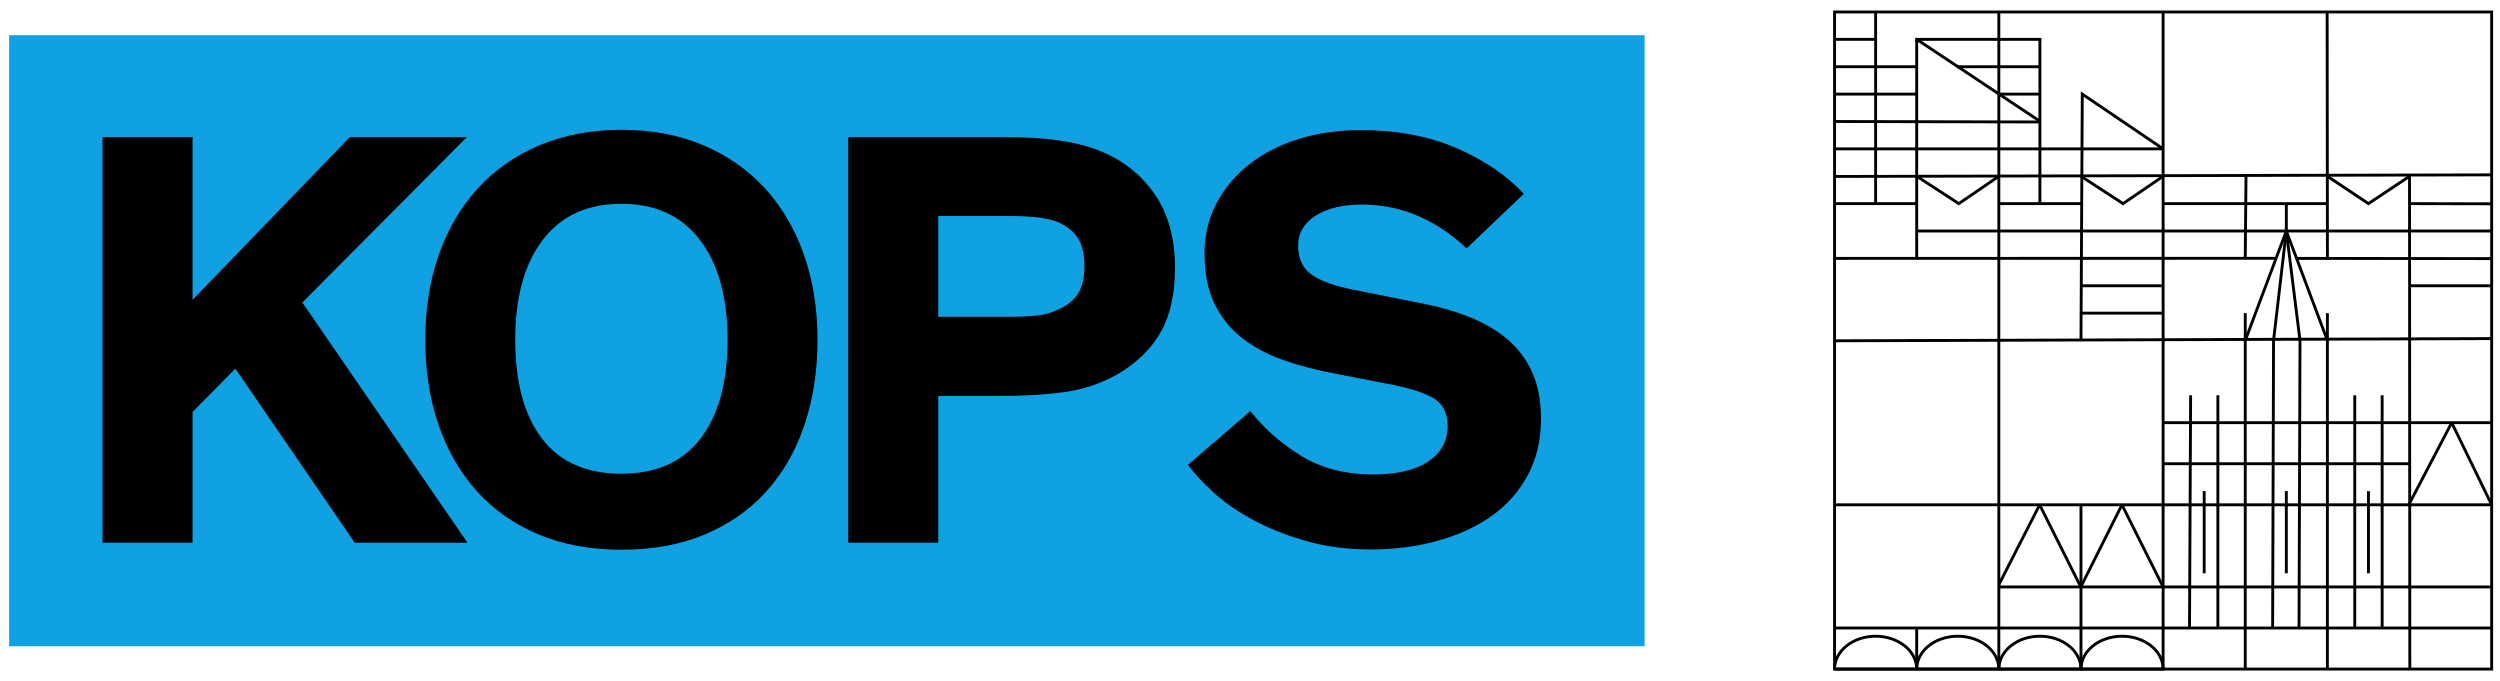 <?xml version="1.0" encoding="UTF-8" standalone="no"?>
<!-- Generator: Adobe Illustrator 16.0.4, SVG Export Plug-In . SVG Version: 6.00 Build 0)  -->

<svg
   xmlns:dc="http://purl.org/dc/elements/1.1/"
   xmlns:cc="http://creativecommons.org/ns#"
   xmlns:rdf="http://www.w3.org/1999/02/22-rdf-syntax-ns#"
   xmlns:svg="http://www.w3.org/2000/svg"
   xmlns="http://www.w3.org/2000/svg"
   xmlns:sodipodi="http://sodipodi.sourceforge.net/DTD/sodipodi-0.dtd"
   xmlns:inkscape="http://www.inkscape.org/namespaces/inkscape"
   version="1.1"
   id="Ebene_1"
   x="0px"
   y="0px"
   width="343.384"
   height="93.6"
   viewBox="0 0 343.384 93.6"
   enable-background="new 0 0 254 90"
   xml:space="preserve"
   inkscape:version="0.91 r13725"
   sodipodi:docname="kops.svg"><title
     id="title4261">this is not the KOPS logo because KOPS does not have a logo</title><defs
     id="defs143" /><sodipodi:namedview
     pagecolor="#ffffff"
     bordercolor="#666666"
     borderopacity="1"
     objecttolerance="10"
     gridtolerance="10"
     guidetolerance="10"
     inkscape:pageopacity="0"
     inkscape:pageshadow="2"
     inkscape:window-width="1920"
     inkscape:window-height="1151"
     id="namedview141"
     showgrid="false"
     inkscape:snap-page="true"
     inkscape:object-nodes="true"
     inkscape:zoom="2.8005883"
     inkscape:cx="177.77562"
     inkscape:cy="142.89578"
     inkscape:window-x="1920"
     inkscape:window-y="27"
     inkscape:window-maximized="1"
     inkscape:current-layer="Ebene_1"
     inkscape:snap-text-baseline="false"
     inkscape:snap-center="true"
     showguides="false"
     fit-margin-top="1.5"
     fit-margin-left="1"
     fit-margin-right="1"
     fit-margin-bottom="1.5"
     inkscape:snap-bbox="true"
     inkscape:bbox-nodes="true" /><rect
     style="opacity:1;fill:#009bdf;fill-opacity:0.941;stroke:#ff0000;stroke-width:0.514;stroke-linejoin:round;stroke-miterlimit:4;stroke-dasharray:none;stroke-dashoffset:0;stroke-opacity:0"
     id="rect3475"
     width="224.639"
     height="83.928"
     x="1.257"
     y="4.836" /><g
     id="g4640"
     transform="matrix(0.04,0,0,0.04,8.089,18.829)"
     style="fill:#000000;fill-opacity:1;stroke:none"><path
       inkscape:connector-curvature="0"
       id="path4619"
       d="m 1403,1393 -387,0 -410,-598 -147,149 0,449 -309,0 L 150,0 459,0 459,559 999,0 1401,0 836,568 Z"
       style="fill:#000000;fill-opacity:1;fill-rule:evenodd;stroke:none;stroke-width:1px;stroke-linecap:butt;stroke-linejoin:miter;stroke-opacity:1" /><path
       inkscape:connector-curvature="0"
       id="path4619-5"
       d="m 1567,696 q 0,219 92,339.5 92,120.5 273,120.5 178,0 271,-120.5 93,-120.5 93,-339.5 0,-219 -95,-343 -95,-124 -269,-124 -176,0 -270.5,124 -94.5,124 -94.5,343 z m -309,0 q 0,-160 47,-293 47,-133 135,-228.5 88,-95.5 213,-147.5 125,-52 279,-52 154,0 278.5,52 124.5,52 212.5,147.5 88,95.5 135,228.5 47,133 47,293 0,160 -45,293 -45,133 -131,228 -86,95 -211,147.5 -125,52.5 -286,52.5 -160,0 -285,-52.5 -125,-52.5 -211,-147.5 -86,-95 -132,-228 -46,-133 -46,-293 z"
       style="fill:#000000;fill-opacity:1;fill-rule:evenodd;stroke:none;stroke-width:1px;stroke-linecap:butt;stroke-linejoin:miter;stroke-opacity:1" /><path
       style="fill:#000000;fill-opacity:1;fill-rule:evenodd;stroke:none;stroke-width:1px;stroke-linecap:butt;stroke-linejoin:miter;stroke-opacity:1"
       d="m 3019.558,271 0,346 243,0 q 51,0 93.5,-4 42.5,-4 74.5,-21 45,-18 68,-53 23,-35 23,-94 0,-66 -24,-100.5 -24,-34.5 -69,-53.5 -33,-12 -74.5,-16 -41.5,-4 -93.5,-4 l -241,0 z m 0,618 0,504 -309,0 0,-1393 532,0 q 115,0 192.5,11.5 77.5,11.5 133.5,33.5 121,47 192.5,148.5 71.5,101.5 71.5,255.5 0,133 -48,219 -48,86 -147,145 -86,49 -184,62.5 -98,13.5 -227,13.5 l -207,0 z"
       id="path4636"
       inkscape:connector-curvature="0" /><path
       inkscape:connector-curvature="0"
       id="path4638"
       d="m 4833.629,382.435 q -71.9,-69.903 -163.773,-110.347 -91.873,-40.444 -195.728,-40.444 -97.864,0 -158.28,37.947 -60.416,37.947 -60.416,102.857 0,67.906 46.935,100.361 46.935,32.455 142.802,51.429 l 225.687,44.938 q 95.867,17.975 173.26,48.932 77.393,30.957 131.817,77.892 54.424,46.935 83.884,113.343 29.459,66.408 29.459,158.28 0,108.849 -44.938,192.732 -44.938,83.884 -123.329,139.806 -78.391,55.922 -185.742,85.881 -107.351,29.958 -230.18,29.958 -120.832,0 -222.192,-28.96 -101.359,-28.96 -181.249,-71.9 -79.889,-42.94 -135.811,-93.87 -55.922,-50.929 -88.877,-95.867 l 214.702,-184.744 q 65.909,85.881 170.763,151.789 104.855,65.909 250.652,65.909 122.829,0 189.237,-44.438 66.408,-44.438 66.408,-121.332 0,-71.9 -56.422,-100.361 -56.422,-28.46 -152.289,-45.437 L 4380.258,811.839 q -95.867,-17.975 -176.755,-46.436 -80.888,-28.46 -141.304,-75.895 -60.416,-47.434 -94.369,-117.836 -33.953,-70.402 -33.953,-172.261 0,-93.87 40.943,-171.762 40.943,-77.892 112.843,-134.314 71.9,-56.422 169.764,-86.879 97.864,-30.458 212.705,-30.458 185.742,0 328.045,61.415 142.303,61.415 232.178,157.282 z"
       style="fill:#000000;fill-opacity:1;fill-rule:evenodd;stroke:none;stroke-width:0.999px;stroke-linecap:butt;stroke-linejoin:miter;stroke-opacity:1" /></g><g
     transform="matrix(0.398,0,0,-0.398,249.594,93.766)"
     inkscape:label="unisignetPur"
     id="g4654"><g
       id="g4656" /><g
       id="g4658"><g
         transform="matrix(1,0,0,-1,-362.5,316.5)"
         id="g4660"><path
           inkscape:connector-curvature="0"
           id="path4662"
           style="fill:none;stroke:#000000;stroke-width:1;stroke-linecap:square;stroke-linejoin:miter;stroke-miterlimit:10;stroke-dasharray:none;stroke-opacity:1"
           d="m 368.504,85.039 226.772,0 0,226.772 -226.772,0 0,-226.772" /></g><g
         transform="matrix(1,0,0,-1,-362.5,316.5)"
         id="g4664"><path
           inkscape:connector-curvature="0"
           id="path4666"
           style="fill:none;stroke:#000000;stroke-width:1;stroke-linecap:butt;stroke-linejoin:miter;stroke-miterlimit:10;stroke-dasharray:none;stroke-opacity:1"
           d="m 439.37,103.937 -28.346,0" /></g><g
         transform="matrix(1,0,0,-1,-362.5,316.5)"
         id="g4668"><path
           inkscape:connector-curvature="0"
           id="path4670"
           style="fill:none;stroke:#000000;stroke-width:1;stroke-linecap:butt;stroke-linejoin:miter;stroke-miterlimit:10;stroke-dasharray:none;stroke-opacity:1"
           d="m 368.504,297.638 226.772,0" /></g><g
         transform="matrix(1,0,0,-1,-362.5,316.5)"
         id="g4672"><path
           inkscape:connector-curvature="0"
           id="path4674"
           style="fill:none;stroke:#000000;stroke-width:1;stroke-linecap:butt;stroke-linejoin:miter;stroke-miterlimit:10;stroke-dasharray:none;stroke-opacity:1"
           d="m 595.276,283.465 -170.079,0" /></g><g
         transform="matrix(1,0,0,-1,-362.5,316.5)"
         id="g4676"><path
           inkscape:connector-curvature="0"
           id="path4678"
           style="fill:none;stroke:#000000;stroke-width:1;stroke-linecap:butt;stroke-linejoin:miter;stroke-miterlimit:10;stroke-dasharray:none;stroke-opacity:1"
           d="m 396.85,297.638 0,14.173" /></g><g
         transform="matrix(1,0,0,-1,-362.5,316.5)"
         id="g4680"><path
           inkscape:connector-curvature="0"
           id="path4682"
           style="fill:none;stroke:#000000;stroke-width:1;stroke-linecap:butt;stroke-linejoin:miter;stroke-miterlimit:10;stroke-dasharray:none;stroke-opacity:1"
           d="m 425.197,85.039 0.002,226.772" /></g><g
         transform="matrix(1,0,0,-1,-362.5,316.5)"
         id="g4684"><path
           inkscape:connector-curvature="0"
           id="path4686"
           style="fill:none;stroke:#000000;stroke-width:1;stroke-linecap:butt;stroke-linejoin:miter;stroke-miterlimit:10;stroke-dasharray:none;stroke-opacity:1"
           d="m 453.545,255.118 -0.002,56.693" /></g><g
         transform="matrix(1,0,0,-1,-362.5,316.5)"
         id="g4688"><path
           inkscape:connector-curvature="0"
           id="path4690"
           style="fill:none;stroke:#000000;stroke-width:1;stroke-linecap:butt;stroke-linejoin:miter;stroke-miterlimit:10;stroke-dasharray:none;stroke-opacity:1"
           d="m 481.89,85.039 0,226.772" /></g><g
         transform="matrix(1,0,0,-1,-362.5,316.5)"
         id="g4692"><path
           inkscape:connector-curvature="0"
           id="path4694"
           style="fill:none;stroke:#000000;stroke-width:1;stroke-linecap:butt;stroke-linejoin:miter;stroke-miterlimit:10;stroke-dasharray:none;stroke-opacity:1"
           d="m 510.236,188.976 0.002,122.835" /></g><g
         transform="matrix(1,0,0,-1,-362.5,316.5)"
         id="g4696"><path
           inkscape:connector-curvature="0"
           id="path4698"
           style="fill:none;stroke:#000000;stroke-width:1;stroke-linecap:butt;stroke-linejoin:miter;stroke-miterlimit:10;stroke-dasharray:none;stroke-opacity:1"
           d="m 538.583,188.976 0.002,122.835" /></g><g
         transform="matrix(1,0,0,-1,-362.5,316.5)"
         id="g4700"><path
           inkscape:connector-curvature="0"
           id="path4702"
           style="fill:none;stroke:#000000;stroke-width:1;stroke-linecap:butt;stroke-linejoin:miter;stroke-miterlimit:10;stroke-dasharray:none;stroke-opacity:1"
           d="m 566.929,141.732 0.098,170.079" /></g><g
         transform="matrix(1,0,0,-1,-362.5,316.5)"
         id="g4704"><path
           inkscape:connector-curvature="0"
           id="path4706"
           style="fill:none;stroke:#000000;stroke-width:1;stroke-linecap:butt;stroke-linejoin:miter;stroke-miterlimit:10;stroke-dasharray:none;stroke-opacity:1"
           d="m 368.504,255.118 226.772,0" /></g><g
         transform="matrix(1,0,0,-1,-362.5,316.5)"
         id="g4708"><path
           inkscape:connector-curvature="0"
           id="path4710"
           style="fill:none;stroke:#000000;stroke-width:1;stroke-linecap:butt;stroke-linejoin:miter;stroke-miterlimit:10;stroke-dasharray:none;stroke-opacity:1"
           d="m 368.504,198.521 226.772,-0.771" /></g><g
         transform="matrix(1,0,0,-1,-362.5,316.5)"
         id="g4712"><path
           inkscape:connector-curvature="0"
           id="path4714"
           style="fill:none;stroke:#000000;stroke-width:1;stroke-linecap:butt;stroke-linejoin:miter;stroke-miterlimit:10;stroke-dasharray:none;stroke-opacity:1"
           d="m 368.504,141.801 226.772,-0.551" /></g><g
         transform="matrix(1,0,0,-1,-362.5,316.5)"
         id="g4716"><path
           inkscape:connector-curvature="0"
           id="path4718"
           style="fill:none;stroke:#000000;stroke-width:1;stroke-linecap:butt;stroke-linejoin:bevel;stroke-miterlimit:10;stroke-dasharray:none;stroke-opacity:1"
           d="m 425.199,282.696 14.078,-27.578 14.204,28.347 14.204,-28.347 14.205,28.347" /></g><g
         transform="matrix(1,0,0,-1,-362.5,316.5)"
         id="g4720"><path
           inkscape:connector-curvature="0"
           id="path4722"
           style="fill:none;stroke:#000000;stroke-width:1;stroke-linecap:butt;stroke-linejoin:bevel;stroke-miterlimit:10;stroke-dasharray:none;stroke-opacity:1"
           d="m 566.666,255.118 14.825,-28.346 13.785,28.346" /></g><g
         transform="matrix(1,0,0,-1,-362.5,316.5)"
         id="g4724"><path
           inkscape:connector-curvature="0"
           id="path4726"
           style="fill:none;stroke:#000000;stroke-width:1;stroke-linecap:butt;stroke-linejoin:miter;stroke-miterlimit:10;stroke-dasharray:none;stroke-opacity:1"
           d="m 491.387,217.323 -0.387,80.315" /></g><g
         transform="matrix(1,0,0,-1,-362.5,316.5)"
         id="g4728"><path
           inkscape:connector-curvature="0"
           id="path4730"
           style="fill:none;stroke:#000000;stroke-width:1;stroke-linecap:butt;stroke-linejoin:miter;stroke-miterlimit:10;stroke-dasharray:none;stroke-opacity:1"
           d="m 500.788,217.323 -0.001,80.315" /></g><g
         transform="matrix(1,0,0,-1,-362.5,316.5)"
         id="g4732"><path
           inkscape:connector-curvature="0"
           id="path4734"
           style="fill:none;stroke:#000000;stroke-width:1;stroke-linecap:butt;stroke-linejoin:miter;stroke-miterlimit:10;stroke-dasharray:none;stroke-opacity:1"
           d="m 524.409,160.63 -4.408,37.795 -0.316,99.213" /></g><g
         transform="matrix(1,0,0,-1,-362.5,316.5)"
         id="g4736"><path
           inkscape:connector-curvature="0"
           id="path4738"
           style="fill:none;stroke:#000000;stroke-width:1;stroke-linecap:butt;stroke-linejoin:miter;stroke-miterlimit:10;stroke-dasharray:none;stroke-opacity:1"
           d="m 548.032,217.323 -0.001,80.315" /></g><g
         transform="matrix(1,0,0,-1,-362.5,316.5)"
         id="g4740"><path
           inkscape:connector-curvature="0"
           id="path4742"
           style="fill:none;stroke:#000000;stroke-width:1;stroke-linecap:butt;stroke-linejoin:miter;stroke-miterlimit:10;stroke-dasharray:none;stroke-opacity:1"
           d="m 557.481,217.323 -10e-4,80.315" /></g><g
         transform="matrix(1,0,0,-1,-362.5,316.5)"
         id="g4744"><path
           inkscape:connector-curvature="0"
           id="path4746"
           style="fill:none;stroke:#000000;stroke-width:1;stroke-linecap:butt;stroke-linejoin:miter;stroke-miterlimit:10;stroke-dasharray:none;stroke-opacity:1"
           d="m 510.236,198.425 14.173,-37.795 14.174,37.795" /></g><g
         transform="matrix(1,0,0,-1,-362.5,316.5)"
         id="g4748"><path
           inkscape:connector-curvature="0"
           id="path4750"
           style="fill:none;stroke:#000000;stroke-width:1;stroke-linecap:butt;stroke-linejoin:miter;stroke-miterlimit:10;stroke-dasharray:none;stroke-opacity:1"
           d="m 524.409,160.63 4.725,37.795 -0.339,99.213" /></g><g
         transform="matrix(1,0,0,-1,-362.5,316.5)"
         id="g4752"><path
           inkscape:connector-curvature="0"
           id="path4754"
           style="fill:none;stroke:#000000;stroke-width:1;stroke-linecap:butt;stroke-linejoin:miter;stroke-miterlimit:10;stroke-dasharray:none;stroke-opacity:1"
           d="m 496.063,250.394 0,28.346" /></g><g
         transform="matrix(1,0,0,-1,-362.5,316.5)"
         id="g4756"><path
           inkscape:connector-curvature="0"
           id="path4758"
           style="fill:none;stroke:#000000;stroke-width:1;stroke-linecap:butt;stroke-linejoin:miter;stroke-miterlimit:10;stroke-dasharray:none;stroke-opacity:1"
           d="m 524.409,250.394 0,28.346" /></g><g
         transform="matrix(1,0,0,-1,-362.5,316.5)"
         id="g4760"><path
           inkscape:connector-curvature="0"
           id="path4762"
           style="fill:none;stroke:#000000;stroke-width:1;stroke-linecap:butt;stroke-linejoin:miter;stroke-miterlimit:10;stroke-dasharray:none;stroke-opacity:1"
           d="m 552.756,250.394 0,28.346" /></g><g
         transform="matrix(1,0,0,-1,-362.5,316.5)"
         id="g4764"><path
           inkscape:connector-curvature="0"
           id="path4766"
           style="fill:none;stroke:#000000;stroke-width:1;stroke-linecap:butt;stroke-linejoin:miter;stroke-miterlimit:10;stroke-dasharray:none;stroke-opacity:1"
           d="m 566.929,240.945 -85.039,0" /></g><g
         transform="matrix(1,0,0,-1,-362.5,316.5)"
         id="g4768"><path
           inkscape:connector-curvature="0"
           id="path4770"
           style="fill:none;stroke:#000000;stroke-width:1;stroke-linecap:butt;stroke-linejoin:miter;stroke-miterlimit:10;stroke-dasharray:none;stroke-opacity:1"
           d="m 595.276,226.772 -113.386,0" /></g><g
         transform="matrix(1,0,0,-1,-362.5,316.5)"
         id="g4772"><path
           inkscape:connector-curvature="0"
           id="path4774"
           style="fill:none;stroke:#000000;stroke-width:1;stroke-linecap:butt;stroke-linejoin:miter;stroke-miterlimit:10;stroke-dasharray:none;stroke-opacity:1"
           d="m 566.929,151.181 28.347,0.06" /></g><g
         transform="matrix(1,0,0,-1,-362.5,316.5)"
         id="g4776"><path
           inkscape:connector-curvature="0"
           id="path4778"
           style="fill:none;stroke:#000000;stroke-width:1;stroke-linecap:butt;stroke-linejoin:miter;stroke-miterlimit:10;stroke-dasharray:none;stroke-opacity:1"
           d="m 396.85,160.63 198.426,0" /></g><g
         transform="matrix(1,0,0,-1,-362.5,316.5)"
         id="g4780"><path
           inkscape:connector-curvature="0"
           id="path4782"
           style="fill:none;stroke:#000000;stroke-width:1;stroke-linecap:butt;stroke-linejoin:miter;stroke-miterlimit:10;stroke-dasharray:none;stroke-opacity:1"
           d="m 368.504,170.079 152.373,-0.031" /></g><g
         transform="matrix(1,0,0,-1,-362.5,316.5)"
         id="g4784"><path
           inkscape:connector-curvature="0"
           id="path4786"
           style="fill:none;stroke:#000000;stroke-width:1;stroke-linecap:butt;stroke-linejoin:miter;stroke-miterlimit:10;stroke-dasharray:none;stroke-opacity:1"
           d="m 527.953,170.08 67.323,0.073" /></g><g
         transform="matrix(1,0,0,-1,-362.5,316.5)"
         id="g4788"><path
           inkscape:connector-curvature="0"
           id="path4790"
           style="fill:none;stroke:#000000;stroke-width:1;stroke-linecap:butt;stroke-linejoin:miter;stroke-miterlimit:10;stroke-dasharray:none;stroke-opacity:1"
           d="m 566.929,179.528 28.347,0" /></g><g
         transform="matrix(1,0,0,-1,-362.5,316.5)"
         id="g4792"><path
           inkscape:connector-curvature="0"
           id="path4794"
           style="fill:none;stroke:#000000;stroke-width:1;stroke-linecap:butt;stroke-linejoin:miter;stroke-miterlimit:10;stroke-dasharray:none;stroke-opacity:1"
           d="m 481.89,151.181 56.693,0" /></g><g
         transform="matrix(1,0,0,-1,-362.5,316.5)"
         id="g4796"><path
           inkscape:connector-curvature="0"
           id="path4798"
           style="fill:none;stroke:#000000;stroke-width:1;stroke-linecap:butt;stroke-linejoin:miter;stroke-miterlimit:10;stroke-dasharray:none;stroke-opacity:1"
           d="M 510.499,141.456 510.236,170.079" /></g><g
         transform="matrix(1,0,0,-1,-362.5,316.5)"
         id="g4800"><path
           inkscape:connector-curvature="0"
           id="path4802"
           style="fill:none;stroke:#000000;stroke-width:1;stroke-linecap:butt;stroke-linejoin:miter;stroke-miterlimit:10;stroke-dasharray:none;stroke-opacity:1"
           d="m 524.409,151.181 0,9.449" /></g><g
         transform="matrix(1,0,0,-1,-362.5,316.5)"
         id="g4804"><path
           inkscape:connector-curvature="0"
           id="path4806"
           style="fill:none;stroke:#000000;stroke-width:1;stroke-linecap:butt;stroke-linejoin:miter;stroke-miterlimit:10;stroke-dasharray:none;stroke-opacity:1"
           d="m 538.5,85.039 0.094,85.04" /></g><g
         transform="matrix(1,0,0,-1,-362.5,316.5)"
         id="g4808"><path
           inkscape:connector-curvature="0"
           id="path4810"
           style="fill:none;stroke:#000000;stroke-width:1;stroke-linecap:butt;stroke-linejoin:miter;stroke-miterlimit:10;stroke-dasharray:none;stroke-opacity:1"
           d="m 481.89,132.283 -27.897,-18.897 -0.45,85.039" /></g><g
         transform="matrix(1,0,0,-1,-362.5,316.5)"
         id="g4812"><path
           inkscape:connector-curvature="0"
           id="path4814"
           style="fill:none;stroke:#000000;stroke-width:1;stroke-linecap:butt;stroke-linejoin:miter;stroke-miterlimit:10;stroke-dasharray:none;stroke-opacity:1"
           d="m 439.37,94.488 0,56.693" /></g><g
         transform="matrix(1,0,0,-1,-362.5,316.5)"
         id="g4816"><path
           inkscape:connector-curvature="0"
           id="path4818"
           style="fill:none;stroke:#000000;stroke-width:1;stroke-linecap:butt;stroke-linejoin:miter;stroke-miterlimit:10;stroke-dasharray:none;stroke-opacity:1"
           d="m 538.583,141.732 14.173,9.449 14.173,-9.449" /></g><g
         transform="matrix(1,0,0,-1,-362.5,316.5)"
         id="g4820"><path
           inkscape:connector-curvature="0"
           id="path4822"
           style="fill:none;stroke:#000000;stroke-width:1;stroke-linecap:butt;stroke-linejoin:miter;stroke-miterlimit:10;stroke-dasharray:none;stroke-opacity:1"
           d="m 453.543,141.732 14.522,9.449 13.825,-9.449" /></g><g
         transform="matrix(1,0,0,-1,-362.5,316.5)"
         id="g4824"><path
           inkscape:connector-curvature="0"
           id="path4826"
           style="fill:none;stroke:#000000;stroke-width:1;stroke-linecap:butt;stroke-linejoin:miter;stroke-miterlimit:10;stroke-dasharray:none;stroke-opacity:1"
           d="m 396.85,141.732 14.522,9.449 13.825,-9.449" /></g><g
         transform="matrix(1,0,0,-1,-362.5,316.5)"
         id="g4828"><path
           inkscape:connector-curvature="0"
           id="path4830"
           style="fill:none;stroke:#000000;stroke-width:1;stroke-linecap:butt;stroke-linejoin:miter;stroke-miterlimit:10;stroke-dasharray:none;stroke-opacity:1"
           d="m 382.677,85.039 0,66.142 0,0" /></g><g
         transform="matrix(1,0,0,-1,-362.5,316.5)"
         id="g4832"><path
           inkscape:connector-curvature="0"
           id="path4834"
           style="fill:none;stroke:#000000;stroke-width:1;stroke-linecap:butt;stroke-linejoin:miter;stroke-miterlimit:10;stroke-dasharray:none;stroke-opacity:1"
           d="m 396.85,94.488 0,75.591" /></g><g
         transform="matrix(1,0,0,-1,-362.5,316.5)"
         id="g4836"><path
           inkscape:connector-curvature="0"
           id="path4838"
           style="fill:none;stroke:#000000;stroke-width:1;stroke-linecap:square;stroke-linejoin:miter;stroke-miterlimit:10;stroke-dasharray:none;stroke-opacity:1"
           d="m 439.37,94.488 -42.52,0" /></g><g
         transform="matrix(1,0,0,-1,-362.5,316.5)"
         id="g4840"><path
           inkscape:connector-curvature="0"
           id="path4842"
           style="fill:none;stroke:#000000;stroke-width:1;stroke-linecap:butt;stroke-linejoin:miter;stroke-miterlimit:10;stroke-dasharray:none;stroke-opacity:1"
           d="m 439.37,113.386 -14.173,0" /></g><g
         transform="matrix(1,0,0,-1,-362.5,316.5)"
         id="g4844"><path
           inkscape:connector-curvature="0"
           id="path4846"
           style="fill:none;stroke:#000000;stroke-width:1;stroke-linecap:butt;stroke-linejoin:miter;stroke-miterlimit:10;stroke-dasharray:none;stroke-opacity:1"
           d="M 439.37,122.75 396.85,94.488" /></g><g
         transform="matrix(1,0,0,-1,-362.5,316.5)"
         id="g4848"><path
           inkscape:connector-curvature="0"
           id="path4850"
           style="fill:none;stroke:#000000;stroke-width:1;stroke-linecap:butt;stroke-linejoin:miter;stroke-miterlimit:10;stroke-dasharray:none;stroke-opacity:1"
           d="m 396.85,151.181 -28.346,0" /></g><g
         transform="matrix(1,0,0,-1,-362.5,316.5)"
         id="g4852"><path
           inkscape:connector-curvature="0"
           id="path4854"
           style="fill:none;stroke:#000000;stroke-width:1;stroke-linecap:butt;stroke-linejoin:miter;stroke-miterlimit:10;stroke-dasharray:none;stroke-opacity:1"
           d="m 439.37,123 -70.866,-0.165" /></g><g
         transform="matrix(1,0,0,-1,-362.5,316.5)"
         id="g4856"><path
           inkscape:connector-curvature="0"
           id="path4858"
           style="fill:none;stroke:#000000;stroke-width:1;stroke-linecap:butt;stroke-linejoin:miter;stroke-miterlimit:10;stroke-dasharray:none;stroke-opacity:1"
           d="m 396.85,113.386 -28.346,0" /></g><g
         transform="matrix(1,0,0,-1,-362.5,316.5)"
         id="g4860"><path
           inkscape:connector-curvature="0"
           id="path4862"
           style="fill:none;stroke:#000000;stroke-width:1;stroke-linecap:butt;stroke-linejoin:miter;stroke-miterlimit:10;stroke-dasharray:none;stroke-opacity:1"
           d="m 396.85,103.937 -28.346,0" /></g><g
         transform="matrix(1,0,0,-1,-362.5,316.5)"
         id="g4864"><path
           inkscape:connector-curvature="0"
           id="path4866"
           style="fill:none;stroke:#000000;stroke-width:1;stroke-linecap:butt;stroke-linejoin:miter;stroke-miterlimit:10;stroke-dasharray:none;stroke-opacity:1"
           d="m 453.543,151.181 -28.346,0" /></g><g
         transform="matrix(1,0,0,-1,-362.5,316.5)"
         id="g4868"><path
           inkscape:connector-curvature="0"
           id="path4870"
           style="fill:none;stroke:#000000;stroke-width:1;stroke-linecap:butt;stroke-linejoin:miter;stroke-miterlimit:10;stroke-dasharray:none;stroke-opacity:1"
           d="m 481.89,179.528 -28.347,0" /></g><g
         transform="matrix(1,0,0,-1,-362.5,316.5)"
         id="g4872"><path
           inkscape:connector-curvature="0"
           id="path4874"
           style="fill:none;stroke:#000000;stroke-width:1;stroke-linecap:butt;stroke-linejoin:miter;stroke-miterlimit:10;stroke-dasharray:none;stroke-opacity:1"
           d="m 481.89,188.976 -28.347,0" /></g><g
         transform="matrix(1,0,0,-1,-362.5,316.5)"
         id="g4876"><path
           inkscape:connector-curvature="0"
           id="path4878"
           style="fill:none;stroke:#000000;stroke-width:1;stroke-linecap:butt;stroke-linejoin:miter;stroke-miterlimit:10;stroke-dasharray:none;stroke-opacity:1"
           d="m 382.677,94.488 -14.173,0" /></g><g
         transform="matrix(1,0,0,-1,-362.5,316.5)"
         id="g4880"><path
           inkscape:connector-curvature="0"
           id="path4882"
           style="fill:none;stroke:#000000;stroke-width:1;stroke-linecap:butt;stroke-linejoin:miter;stroke-miterlimit:10;stroke-dasharray:none;stroke-opacity:1"
           d="m 396.851,311.811 c 0,-6.262 6.346,-11.339 14.173,-11.339 7.828,0 14.173,5.077 14.173,11.339 l -28.346,0" /></g><g
         transform="matrix(1,0,0,-1,-362.5,316.5)"
         id="g4884"><path
           inkscape:connector-curvature="0"
           id="path4886"
           style="fill:none;stroke:#000000;stroke-width:1;stroke-linecap:butt;stroke-linejoin:miter;stroke-miterlimit:10;stroke-dasharray:none;stroke-opacity:1"
           d="m 425.197,311.811 c 0,-6.262 6.346,-11.339 14.173,-11.339 7.828,0 14.173,5.077 14.173,11.339 l -28.346,0" /></g><g
         transform="matrix(1,0,0,-1,-362.5,316.5)"
         id="g4888"><path
           inkscape:connector-curvature="0"
           id="path4890"
           style="fill:none;stroke:#000000;stroke-width:1;stroke-linecap:butt;stroke-linejoin:miter;stroke-miterlimit:10;stroke-dasharray:none;stroke-opacity:1"
           d="m 453.544,311.811 c 0,-6.262 6.346,-11.339 14.173,-11.339 7.828,0 14.173,5.077 14.173,11.339 l -28.346,0" /></g><g
         transform="matrix(1,0,0,-1,-362.5,316.5)"
         id="g4892"><path
           inkscape:connector-curvature="0"
           id="path4894"
           style="fill:none;stroke:#000000;stroke-width:1;stroke-linecap:butt;stroke-linejoin:miter;stroke-miterlimit:10;stroke-dasharray:none;stroke-opacity:1"
           d="m 481.89,132.283 -113.386,0" /></g><g
         transform="matrix(1,0,0,-1,-362.5,316.5)"
         id="g4896"><path
           inkscape:connector-curvature="0"
           id="path4898"
           style="fill:none;stroke:#000000;stroke-width:1;stroke-linecap:butt;stroke-linejoin:miter;stroke-miterlimit:10;stroke-dasharray:none;stroke-opacity:1"
           d="m 368.504,311.811 c 0,-6.262 6.346,-11.339 14.173,-11.339 7.828,0 14.173,5.077 14.173,11.339 l -28.346,0" /></g></g></g></svg>